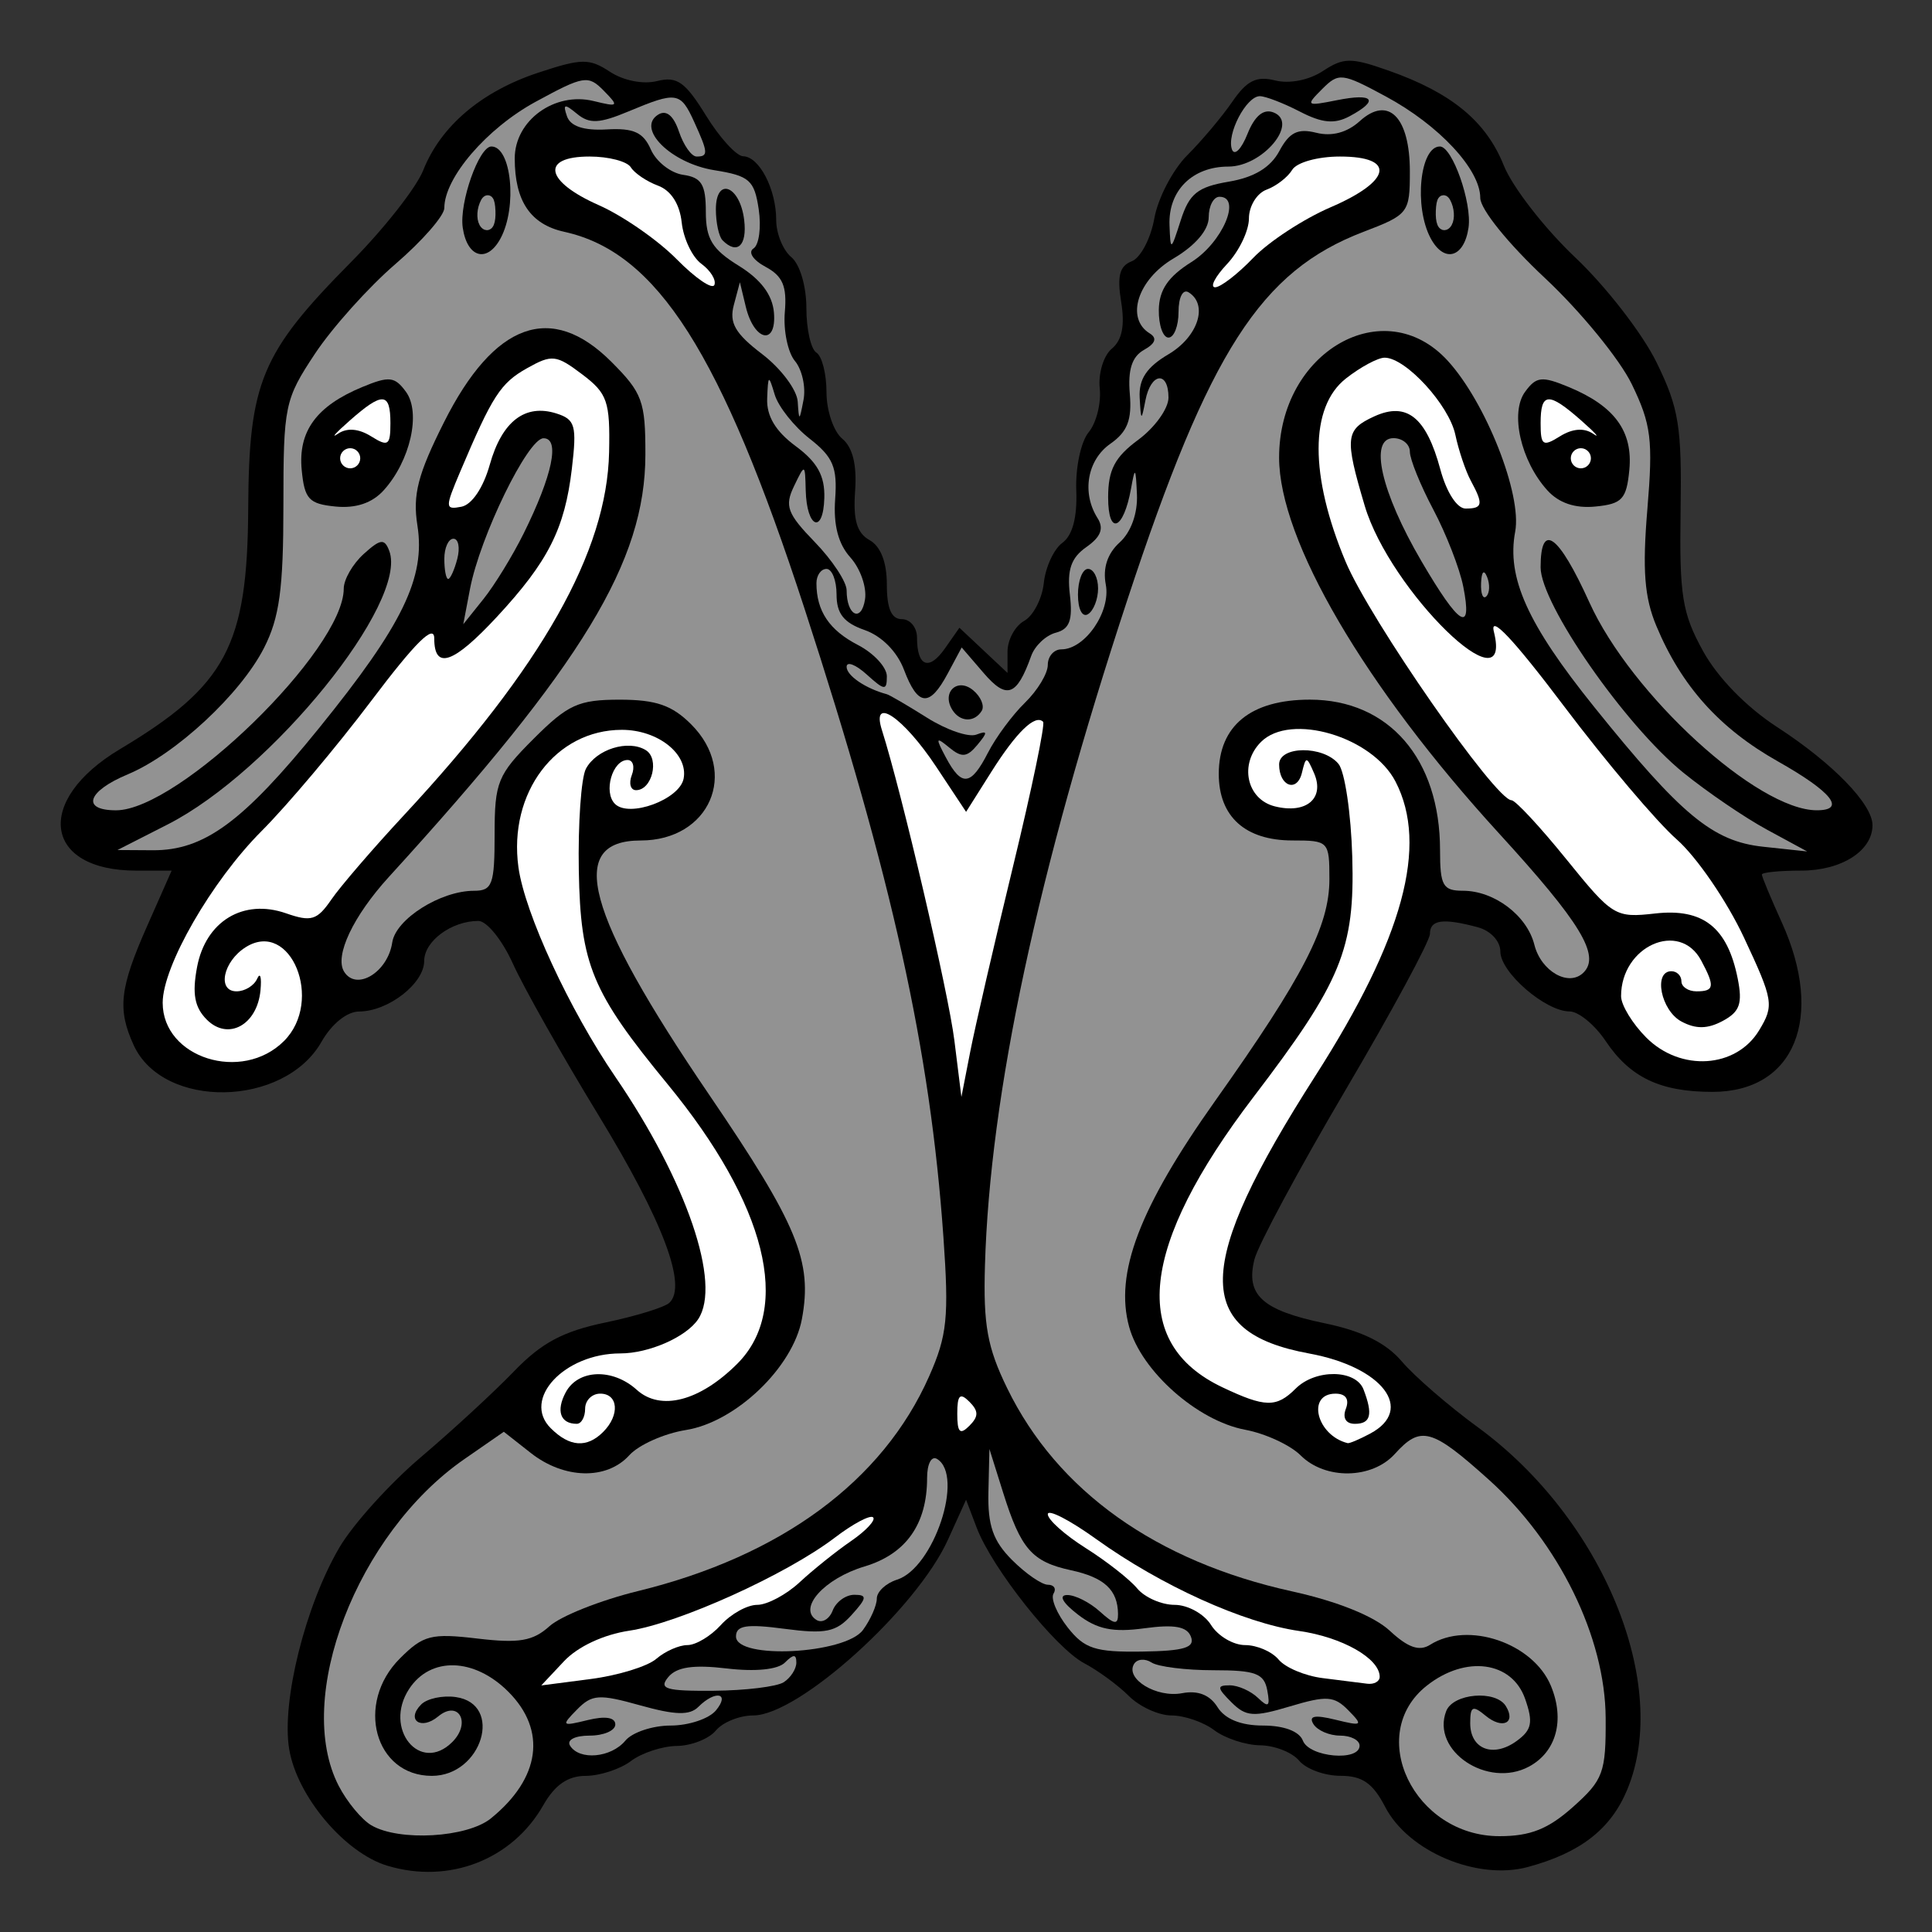 <?xml version="1.0" encoding="UTF-8" standalone="no"?>
<svg
   xmlns:dc="http://purl.org/dc/elements/1.1/"
   xmlns:cc="http://creativecommons.org/ns#"
   xmlns:rdf="http://www.w3.org/1999/02/22-rdf-syntax-ns#"
   xmlns:svg="http://www.w3.org/2000/svg"
   xmlns="http://www.w3.org/2000/svg"
   xmlns:sodipodi="http://sodipodi.sourceforge.net/DTD/sodipodi-0.dtd"
   xmlns:inkscape="http://www.inkscape.org/namespaces/inkscape"
   viewBox="0 0 967.559 967.559"
   version="1.1"
   id="svg8"
   sodipodi:docname="Northpoint.svg"
   inkscape:version="0.92.5 (2060ec1f9f, 2020-04-08)"
   width="256mm"
   height="256mm">
  <rect x="0" y="0" width="967.559" height="967.559" fill="#333333" stroke="none"/>
  <defs
     id="defs12" />
  <sodipodi:namedview
     pagecolor="#ffffff"
     bordercolor="#666666"
     borderopacity="1"
     objecttolerance="10"
     gridtolerance="10"
     guidetolerance="10"
     inkscape:pageopacity="0"
     inkscape:pageshadow="2"
     inkscape:window-width="3840"
     inkscape:window-height="2056"
     id="namedview10"
     showgrid="false"
     inkscape:zoom="1.3037281"
     inkscape:cx="453.84928"
     inkscape:cy="599.89303"
     inkscape:window-x="0"
     inkscape:window-y="50"
     inkscape:window-maximized="1"
     inkscape:current-layer="g5289"
     units="mm"
     showguides="false" />
  <g
     id="g5289"
     transform="translate(0,455.559)">
    <g
       id="g3264"
       transform="matrix(5.037,0,0,5.037,6204.764,3135.967)">
      <path
         id="path2700"
         d="m -1193.309,-527.521 c -4.258,-1.282 -9.007,-6.922 -9.778,-11.613 -0.774,-4.71 1.601,-14.244 4.99,-20.028 1.353,-2.309 5.007,-6.359 8.12,-9 3.114,-2.641 7.271,-6.473 9.239,-8.516 2.735,-2.839 4.873,-3.982 9.078,-4.857 3.025,-0.629 5.894,-1.512 6.375,-1.962 1.802,-1.685 -0.636,-8.14 -7.04,-18.64 -3.632,-5.955 -7.464,-12.74 -8.516,-15.078 -1.052,-2.337 -2.596,-4.25 -3.432,-4.25 -2.667,0 -5.388,2.009 -5.388,3.978 0,2.24 -3.577,5.019 -6.473,5.028 -1.203,0.004 -2.722,1.227 -3.736,3.009 -3.719,6.535 -15.756,6.746 -18.681,0.327 -1.625,-3.566 -1.389,-5.656 1.335,-11.814 l 2.445,-5.529 h -3.511 c -9.227,0 -10.175,-6.97 -1.642,-12.07 10.578,-6.321 12.692,-10.285 12.766,-23.93 0.068,-12.574 1.275,-15.467 10.223,-24.505 3.265,-3.297 6.495,-7.405 7.177,-9.127 1.745,-4.403 5.787,-7.835 11.43,-9.703 4.33,-1.433 5.075,-1.443 7.144,-0.087 1.344,0.88 3.303,1.264 4.683,0.918 1.976,-0.496 2.789,0.078 4.856,3.427 1.365,2.213 3.029,4.035 3.697,4.05 1.603,0.035 3.285,3.282 3.285,6.339 0,1.344 0.675,3.003 1.5,3.688 0.854,0.709 1.5,2.889 1.5,5.063 0,2.1 0.45,4.097 1,4.437 0.55,0.34 1,2.111 1,3.937 0,1.825 0.704,3.903 1.564,4.616 1.042,0.864 1.47,2.605 1.281,5.21 -0.207,2.864 0.178,4.17 1.436,4.874 1.107,0.62 1.719,2.19 1.719,4.412 0,2.4 0.457,3.45 1.5,3.45 0.825,0 1.5,0.825 1.5,1.833 0,2.878 1.187,3.344 2.768,1.087 l 1.448,-2.067 2.392,2.247 2.392,2.247 v -2.125 c 0,-1.169 0.743,-2.541 1.652,-3.049 0.908,-0.508 1.789,-2.21 1.956,-3.781 0.168,-1.571 0.998,-3.364 1.846,-3.984 1.01,-0.739 1.487,-2.538 1.381,-5.221 -0.088,-2.251 0.464,-4.846 1.228,-5.766 0.764,-0.92 1.261,-2.89 1.105,-4.378 -0.156,-1.488 0.384,-3.259 1.201,-3.937 1.021,-0.847 1.311,-2.301 0.929,-4.652 -0.417,-2.569 -0.157,-3.573 1.046,-4.035 0.88,-0.338 1.894,-2.258 2.252,-4.268 0.358,-2.009 1.833,-4.835 3.277,-6.28 1.444,-1.444 3.462,-3.843 4.484,-5.331 1.441,-2.098 2.396,-2.57 4.254,-2.104 1.413,0.355 3.356,-0.027 4.734,-0.93 2.083,-1.365 2.798,-1.369 6.562,-0.041 6.242,2.202 9.674,5.03 11.429,9.416 0.86,2.15 4.059,6.269 7.109,9.153 3.05,2.884 6.686,7.577 8.082,10.43 2.226,4.549 2.519,6.365 2.393,14.793 -0.126,8.403 0.155,10.148 2.236,13.922 1.458,2.643 4.309,5.566 7.362,7.548 5.526,3.587 9.482,7.657 9.482,9.755 0,2.548 -3.081,4.516 -7.071,4.516 -2.161,0 -3.929,0.176 -3.929,0.391 0,0.215 0.89,2.352 1.978,4.75 4.3,9.477 1.285,16.859 -6.886,16.859 -5.19,0 -8.195,-1.431 -10.626,-5.059 -1.082,-1.614 -2.693,-2.937 -3.582,-2.938 -2.403,-0.004 -6.885,-3.883 -6.885,-5.959 0,-1.033 -0.967,-2.07 -2.25,-2.414 -3.461,-0.927 -4.75,-0.749 -4.75,0.656 0,0.707 -3.782,7.706 -8.405,15.552 -4.623,7.847 -8.692,15.411 -9.043,16.81 -0.893,3.56 0.764,5.068 6.989,6.361 3.724,0.773 6.093,1.948 7.673,3.805 1.257,1.478 4.654,4.417 7.548,6.531 12.429,9.079 19.221,25.579 14.843,36.057 -1.635,3.913 -4.649,6.254 -9.867,7.665 -5.029,1.359 -11.894,-1.532 -14.193,-5.979 -1.218,-2.355 -2.273,-3.088 -4.449,-3.088 -1.569,0 -3.412,-0.675 -4.097,-1.5 -0.685,-0.825 -2.427,-1.514 -3.872,-1.532 -1.445,-0.018 -3.501,-0.693 -4.569,-1.5 -1.068,-0.808 -2.98,-1.468 -4.25,-1.468 -1.27,0 -3.179,-0.87 -4.242,-1.933 -1.063,-1.063 -3.055,-2.526 -4.426,-3.25 -2.888,-1.525 -9.164,-9.432 -10.705,-13.486 l -1.056,-2.778 -1.801,3.973 c -3.126,6.896 -14.848,17.473 -19.364,17.473 -1.358,0 -3.03,0.675 -3.714,1.5 -0.685,0.825 -2.427,1.514 -3.872,1.532 -1.445,0.018 -3.501,0.693 -4.569,1.5 -1.068,0.808 -3.093,1.471 -4.5,1.475 -1.776,0.004 -3.065,0.897 -4.213,2.914 -3.087,5.426 -9.368,7.868 -15.494,6.023 z"
         style="fill:#000000;stroke:none;stroke-opacity:1"
         inkscape:connector-curvature="0" />
      <g
         id="g3198">
        <g
           id="g3169">
          <path
             id="path2668"
             d="m -1166.582,-548.1 c 0.868,-0.751 2.261,-1.365 3.095,-1.365 0.834,0 2.331,-0.9 3.326,-2 0.996,-1.1 2.62,-2 3.61,-2 0.99,0 2.89,-1.012 4.223,-2.25 1.333,-1.238 3.634,-3.082 5.114,-4.098 1.48,-1.017 2.464,-2.075 2.187,-2.351 -0.277,-0.276 -1.995,0.634 -3.818,2.024 -4.805,3.662 -15.507,8.506 -20.419,9.243 -2.574,0.386 -5.127,1.58 -6.498,3.039 l -2.258,2.404 4.929,-0.64 c 2.711,-0.352 5.64,-1.255 6.508,-2.005 z"
             style="fill:#ffffff;stroke:none;stroke-opacity:1"
             inkscape:connector-curvature="0" />
          <path
             id="path2666"
             d="m -1094.66,-546.31 c 0,-1.826 -3.717,-3.942 -8.007,-4.557 -5.52,-0.793 -13.758,-4.522 -20.18,-9.137 -2.647,-1.902 -4.813,-3.014 -4.813,-2.472 0,0.542 1.694,2.055 3.765,3.362 2.071,1.307 4.376,3.113 5.122,4.013 0.747,0.9 2.424,1.636 3.727,1.636 1.303,0 2.931,0.9 3.618,2 0.687,1.1 2.211,2 3.386,2 1.175,0 2.676,0.649 3.334,1.442 0.658,0.793 2.626,1.621 4.372,1.84 1.746,0.219 3.738,0.47 4.426,0.558 0.688,0.088 1.25,-0.22 1.25,-0.685 z"
             style="fill:#ffffff;stroke:none;stroke-opacity:1"
             inkscape:connector-curvature="0" />
        </g>
        <g
           id="g3145">
          <path
             inkscape:connector-curvature="0"
             id="path2656"
             d="m -1135.46,-573.665 c -0.933,-0.933 -1.2,-0.667 -1.2,1.2 0,1.867 0.267,2.133 1.2,1.2 0.933,-0.933 0.933,-1.467 0,-2.4 z"
             style="fill:#ffffff;stroke:none;stroke-opacity:1" />
          <path
             inkscape:connector-curvature="0"
             id="path2654"
             d="m -1131.109,-626.914 c 1.861,-7.672 3.203,-14.129 2.983,-14.35 -0.783,-0.783 -2.648,1.019 -5.137,4.961 l -2.521,3.994 -2.97,-4.483 c -3.268,-4.933 -6.5,-7.117 -5.398,-3.647 1.983,6.248 6.606,26.051 7.204,30.858 l 0.699,5.615 0.878,-4.5 c 0.483,-2.475 2.401,-10.777 4.262,-18.449 z"
             style="fill:#ffffff;stroke:none;stroke-opacity:1" />
        </g>
        <g
           id="g2825">
          <path
             inkscape:connector-curvature="0"
             id="path2660"
             d="m -1171.86,-570.665 c 1.669,-1.669 1.5,-3.8 -0.3,-3.8 -0.825,0 -1.5,0.675 -1.5,1.5 0,0.825 -0.375,1.5 -0.833,1.5 -1.63,0 -2.082,-1.29 -1.096,-3.131 1.23,-2.298 4.663,-2.42 7.061,-0.25 2.369,2.144 6.273,1.131 9.997,-2.593 5.48,-5.48 2.897,-15.839 -6.93,-27.795 -7.537,-9.17 -8.658,-11.864 -8.828,-21.231 -0.085,-4.675 0.233,-9.231 0.706,-10.125 1.03,-1.945 4.211,-2.934 5.959,-1.853 1.383,0.855 0.62,3.978 -0.972,3.978 -0.55,0 -0.741,-0.675 -0.424,-1.5 0.317,-0.825 0.126,-1.5 -0.424,-1.5 -1.508,0 -2.424,3.19 -1.252,4.362 1.412,1.412 6.428,-0.433 6.828,-2.511 0.472,-2.453 -2.562,-4.851 -6.139,-4.851 -6.585,0 -11.299,6.258 -10.285,13.656 0.625,4.559 5.057,14.148 9.634,20.844 7.094,10.378 10.582,20.586 8.235,24.1 -1.181,1.769 -4.892,3.4 -7.735,3.4 -5.57,0 -9.809,4.548 -6.927,7.431 1.877,1.877 3.597,1.999 5.227,0.369 z"
             style="fill:#ffffff;stroke:none;stroke-opacity:1" />
          <path
             inkscape:connector-curvature="0"
             id="path2658"
             d="m -1095.595,-570.5 c 4.45,-2.382 1.222,-6.614 -6.066,-7.954 -11.622,-2.138 -11.477,-8.72 0.609,-27.614 8.738,-13.659 11.253,-22.895 7.966,-29.251 -2.316,-4.478 -10.444,-6.876 -13.375,-3.945 -2.189,2.189 -1.437,5.703 1.373,6.408 3.12,0.783 4.988,-0.791 3.905,-3.291 -0.742,-1.712 -0.812,-1.715 -1.208,-0.055 -0.48,2.009 -2.27,1.361 -2.27,-0.821 0,-1.858 4.373,-1.901 5.902,-0.059 0.631,0.76 1.248,4.923 1.372,9.25 0.262,9.161 -1.07,12.401 -9.817,23.868 -11.313,14.831 -12.349,24.476 -3.1,28.865 4.254,2.019 5.381,2.04 7.286,0.135 1.97,-1.97 5.981,-1.921 6.75,0.082 0.956,2.492 0.723,3.418 -0.862,3.418 -0.895,0 -1.244,-0.586 -0.893,-1.5 0.364,-0.95 -0.014,-1.5 -1.031,-1.5 -2.907,0 -1.889,4.147 1.209,4.921 0.174,0.043 1.186,-0.387 2.25,-0.956 z"
             style="fill:#ffffff;stroke:none;stroke-opacity:1" />
        </g>
        <g
           id="g2821">
          <path
             inkscape:connector-curvature="0"
             id="path2652"
             d="m -1203.601,-609.524 c 3.992,-3.992 0.663,-12.145 -3.809,-9.329 -2.25,1.417 -2.864,4.388 -0.907,4.388 0.82,0 1.741,-0.562 2.047,-1.25 0.306,-0.688 0.456,-0.171 0.333,1.148 -0.322,3.446 -3.22,5.034 -5.333,2.922 -1.222,-1.222 -1.474,-2.568 -0.975,-5.224 0.858,-4.571 4.599,-6.835 8.849,-5.354 2.502,0.872 3.087,0.694 4.504,-1.37 0.896,-1.305 4.138,-5.072 7.206,-8.372 13.747,-14.79 20.204,-26.214 20.409,-36.11 0.105,-5.052 -0.168,-5.838 -2.679,-7.736 -2.579,-1.949 -3.004,-1.996 -5.476,-0.609 -2.641,1.482 -3.441,2.721 -6.647,10.282 -1.525,3.598 -1.518,3.807 0.118,3.492 1.038,-0.2 2.176,-1.886 2.818,-4.174 1.212,-4.32 3.511,-6.088 6.629,-5.099 1.874,0.595 2.043,1.203 1.533,5.507 -0.706,5.959 -2.352,9.214 -7.434,14.696 -4.343,4.685 -6.247,5.342 -6.247,2.157 0,-1.464 -1.88,0.399 -6.25,6.195 -3.438,4.558 -8.35,10.392 -10.917,12.963 -4.964,4.973 -9.833,13.427 -9.833,17.074 0,5.489 7.886,7.976 12.059,3.803 z"
             style="fill:#ffffff;stroke:none;stroke-opacity:1" />
          <path
             inkscape:connector-curvature="0"
             id="path2650"
             d="m -1056.935,-610.587 c 1.5,-2.485 1.422,-2.967 -1.506,-9.224 -1.7,-3.633 -4.709,-8.024 -6.692,-9.765 -1.982,-1.74 -7.035,-7.714 -11.23,-13.276 -4.994,-6.622 -7.391,-9.164 -6.943,-7.363 1.976,7.945 -10.329,-4.058 -12.844,-12.529 -2.014,-6.782 -1.929,-7.573 0.961,-8.89 3.227,-1.47 5.161,0.087 6.561,5.285 0.609,2.263 1.656,3.884 2.507,3.884 1.712,0 1.791,-0.418 0.522,-2.764 -0.517,-0.955 -1.21,-3.012 -1.54,-4.572 -0.629,-2.968 -4.938,-7.665 -7.031,-7.665 -0.67,0 -2.405,0.933 -3.854,2.073 -3.604,2.835 -3.614,9.654 -0.026,18.208 2.419,5.766 14.904,23.72 16.495,23.72 0.387,0 2.838,2.637 5.447,5.861 4.609,5.694 4.861,5.847 8.849,5.398 4.75,-0.535 7.177,1.38 8.194,6.465 0.498,2.491 0.209,3.311 -1.488,4.22 -1.512,0.809 -2.671,0.825 -4.107,0.057 -2.037,-1.09 -2.819,-5 -1,-5 0.55,0 1,0.45 1,1 0,0.55 0.675,1 1.5,1 1.774,0 1.847,-0.482 0.465,-3.066 -2.154,-4.025 -7.965,-1.438 -7.965,3.545 0,0.886 1.131,2.743 2.514,4.125 3.409,3.409 8.93,3.051 11.211,-0.727 z"
             style="fill:#ffffff;stroke:none;stroke-opacity:1" />
        </g>
        <g
           id="g3141">
          <path
             inkscape:connector-curvature="0"
             id="path2626"
             d="m -1162.1,-686.797 c -0.906,-0.663 -1.787,-2.512 -1.958,-4.11 -0.195,-1.831 -1.065,-3.185 -2.354,-3.662 -1.124,-0.416 -2.342,-1.238 -2.706,-1.826 -0.364,-0.589 -2.21,-1.07 -4.102,-1.07 -4.901,0 -4.437,2.466 0.908,4.83 2.392,1.058 5.88,3.477 7.75,5.375 1.87,1.898 3.56,3.05 3.755,2.559 0.195,-0.49 -0.387,-1.433 -1.294,-2.096 z"
             style="fill:#ffffff;stroke:none;stroke-opacity:1" />
          <path
             inkscape:connector-curvature="0"
             id="path2607-8"
             d="m -1107.23,-687.392 c 1.542,-1.61 5.002,-3.873 7.687,-5.028 6.077,-2.614 6.526,-5.045 0.932,-5.045 -2.211,0 -4.302,0.584 -4.75,1.325 -0.44,0.729 -1.587,1.615 -2.55,1.969 -0.963,0.354 -1.75,1.641 -1.75,2.86 0,1.219 -0.978,3.258 -2.174,4.531 -1.196,1.273 -1.73,2.314 -1.187,2.314 0.543,0 2.249,-1.317 3.792,-2.927 z"
             style="fill:#ffffff;stroke:none;stroke-opacity:1" />
        </g>
      </g>
      <g
         id="g3080">
        <g
           id="g2853">
          <g
             id="g2909">
            <path
               style="fill:#929292;fill-opacity:1;stroke:none;stroke-opacity:1"
               d="m -1183.027,-532.237 c 4.918,-3.984 5.573,-8.749 1.731,-12.591 -3.394,-3.394 -7.741,-3.516 -9.863,-0.277 -2.593,3.957 1.091,8.479 4.295,5.274 1.906,-1.906 0.62,-4.223 -1.409,-2.539 -1.709,1.419 -3.225,0.344 -1.685,-1.195 0.587,-0.587 2.132,-0.917 3.433,-0.733 4.788,0.678 2.617,7.835 -2.377,7.835 -5.684,0 -7.643,-7.205 -3.173,-11.675 2.319,-2.319 3.11,-2.522 7.709,-1.977 4.142,0.491 5.517,0.254 7.166,-1.231 1.122,-1.011 5.075,-2.58 8.783,-3.487 14.246,-3.484 24.352,-10.937 28.962,-21.36 1.795,-4.059 1.979,-5.858 1.416,-13.864 -1.305,-18.562 -5.088,-35.678 -13.791,-62.406 -8.298,-25.482 -14.672,-35.489 -23.895,-37.515 -3.371,-0.74 -4.934,-3.054 -4.934,-7.305 0,-3.769 3.964,-6.65 7.844,-5.7 2.479,0.607 2.546,0.538 1.004,-1.031 -1.546,-1.574 -1.98,-1.503 -6.775,1.107 -4.862,2.646 -9.073,7.547 -9.074,10.561 -3e-4,0.76 -2.19,3.268 -4.866,5.572 -2.676,2.305 -6.276,6.319 -8,8.921 -3.006,4.538 -3.134,5.154 -3.134,15.1 0,8.265 -0.391,11.135 -1.928,14.147 -2.351,4.608 -8.788,10.578 -13.55,12.568 -4.03,1.684 -4.645,3.574 -1.162,3.574 6.248,0 22.64,-15.958 22.64,-22.041 0,-0.907 0.891,-2.455 1.979,-3.44 1.669,-1.511 2.067,-1.562 2.541,-0.327 1.953,5.089 -11.691,21.949 -22.02,27.21 l -5,2.547 3.5,0.022 c 5.114,0.032 8.973,-2.8 16.543,-12.144 8.312,-10.26 10.597,-14.965 9.782,-20.141 -0.483,-3.067 0.037,-5.083 2.649,-10.282 4.982,-9.914 10.664,-11.966 16.627,-6.003 3.095,3.095 3.399,3.924 3.39,9.25 -0.018,10.627 -6.217,20.831 -25.49,41.957 -3.565,3.908 -5.44,7.872 -4.464,9.438 1.221,1.958 4.344,0.059 4.785,-2.908 0.346,-2.324 4.797,-5.137 8.129,-5.137 1.823,0 2.05,-0.621 2.05,-5.618 0,-5.192 0.294,-5.912 3.882,-9.5 3.4,-3.4 4.462,-3.882 8.545,-3.882 3.618,0 5.213,0.55 7.118,2.455 4.779,4.779 1.833,11.545 -5.026,11.545 -7.43,0 -5.494,7.198 6.789,25.246 8.813,12.949 10.32,16.594 9.241,22.347 -0.902,4.808 -6.571,10.227 -11.528,11.02 -2.161,0.345 -4.694,1.474 -5.629,2.508 -2.246,2.482 -6.48,2.384 -9.799,-0.227 l -2.678,-2.106 -3.925,2.72 c -10.687,7.406 -16.986,23.795 -12.489,32.492 0.825,1.595 2.288,3.359 3.25,3.92 2.775,1.616 9.518,1.224 11.883,-0.692 z"
               id="path2698"
               inkscape:connector-curvature="0" />
            <path
               style="fill:#929292;fill-opacity:1;stroke:none;stroke-opacity:1"
               d="m -1075.426,-533.385 c 3.001,-2.683 3.263,-3.4 3.233,-8.837 -0.044,-8.028 -4.649,-17.423 -11.606,-23.678 -5.698,-5.123 -6.779,-5.419 -9.361,-2.565 -2.276,2.514 -6.918,2.582 -9.363,0.137 -1.025,-1.025 -3.509,-2.172 -5.521,-2.549 -4.745,-0.89 -10.311,-5.825 -11.524,-10.217 -1.471,-5.328 1.008,-11.843 8.559,-22.492 8.774,-12.374 11.349,-17.371 11.349,-22.028 0,-3.769 -0.079,-3.851 -3.671,-3.851 -4.701,0 -7.329,-2.372 -7.329,-6.616 0,-4.788 3.183,-7.384 9.054,-7.384 7.852,0 12.946,5.89 12.946,14.968 0,3.529 0.284,4.032 2.277,4.032 3.117,0 6.37,2.459 7.1,5.366 0.668,2.661 3.431,4.225 4.889,2.767 1.696,-1.696 -0.287,-4.96 -8.412,-13.846 -13.345,-14.596 -21.855,-29.143 -21.855,-37.357 0,-10.528 10.445,-16.528 16.761,-9.629 3.787,4.137 7.405,13.298 6.711,16.995 -0.858,4.573 1.219,9.181 7.856,17.431 8.666,10.772 11.798,13.362 16.802,13.898 l 4.371,0.468 -4,-2.17 c -2.2,-1.193 -5.935,-3.738 -8.3,-5.654 -5.804,-4.704 -14.201,-16.782 -14.201,-20.426 0,-4.577 1.771,-3.304 4.849,3.485 4.171,9.2 16.719,20.672 22.611,20.672 2.959,0 1.498,-1.833 -3.882,-4.869 -5.801,-3.274 -9.571,-7.477 -12.069,-13.455 -1.189,-2.847 -1.399,-5.56 -0.895,-11.6 0.575,-6.898 0.383,-8.451 -1.54,-12.423 -1.209,-2.497 -5.095,-7.249 -8.636,-10.562 -3.674,-3.437 -6.438,-6.863 -6.438,-7.98 0,-2.828 -4.101,-7.232 -9.392,-10.085 -4.366,-2.354 -4.673,-2.389 -6.335,-0.728 -1.662,1.662 -1.589,1.715 1.49,1.099 3.651,-0.73 4.223,0.004 1.246,1.598 -1.495,0.8 -2.728,0.685 -4.95,-0.465 -1.628,-0.842 -3.416,-1.53 -3.974,-1.53 -1.35,0 -3.332,3.797 -2.769,5.305 0.245,0.657 0.935,-0.034 1.533,-1.536 0.72,-1.807 1.593,-2.537 2.582,-2.157 2.594,0.996 -1.053,5.388 -4.474,5.388 -3.581,0 -5.985,2.39 -5.854,5.821 0.1,2.622 0.124,2.611 1.125,-0.505 0.845,-2.627 1.677,-3.294 4.764,-3.815 2.534,-0.428 4.157,-1.41 5.032,-3.046 0.998,-1.864 1.835,-2.278 3.674,-1.816 1.548,0.388 3.062,-0.018 4.323,-1.159 2.836,-2.567 4.979,-0.412 4.979,5.006 0,4.12 -0.132,4.292 -4.605,6 -10.22,3.903 -15.325,11.849 -23.457,36.513 -8.966,27.19 -13.688,49.248 -14.184,66.245 -0.173,5.929 0.232,8.165 2.215,12.229 4.979,10.207 14.803,17.21 28.32,20.188 4.503,0.992 8.154,2.464 9.722,3.921 1.802,1.674 2.93,2.066 4,1.39 3.768,-2.382 10.247,-0.179 12.013,4.083 1.406,3.395 0.542,6.571 -2.184,8.03 -4.112,2.201 -9.741,-1.571 -8.229,-5.514 0.681,-1.774 4.923,-2.136 5.931,-0.506 1.045,1.69 -0.34,2.345 -2.017,0.954 -1.28,-1.062 -1.524,-0.942 -1.524,0.751 0,2.593 2.296,3.465 4.63,1.758 1.498,-1.096 1.647,-1.843 0.829,-4.181 -1.307,-3.739 -5.9,-4.362 -9.762,-1.323 -6.165,4.85 -1.29,14.976 7.21,14.976 3.075,0 4.854,-0.709 7.327,-2.92 z"
               id="path2686"
               inkscape:connector-curvature="0" />
            <g
               id="g2864">
              <g
                 id="g2833">
                <path
                   id="path2636"
                   d="m -1086.354,-654.715 c -0.354,-1.788 -1.693,-5.23 -2.975,-7.649 -1.282,-2.419 -2.331,-5.007 -2.331,-5.75 0,-0.743 -0.734,-1.351 -1.631,-1.351 -2.458,0 -1.24,5.362 2.779,12.23 3.791,6.48 5.1,7.273 4.159,2.52 z"
                   style="fill:#929292;fill-opacity:1;stroke:none;stroke-opacity:1"
                   inkscape:connector-curvature="0" />
                <path
                   id="path2634"
                   d="m -1083.977,-655.652 c -0.319,-0.798 -0.556,-0.561 -0.604,0.604 -0.043,1.054 0.193,1.645 0.525,1.312 0.332,-0.332 0.368,-1.195 0.079,-1.917 z"
                   style="fill:#929292;fill-opacity:1;stroke:none;stroke-opacity:1"
                   inkscape:connector-curvature="0" />
              </g>
              <g
                 id="g2829">
                <path
                   style="fill:#929292;fill-opacity:1;stroke:none;stroke-opacity:1"
                   d="m -1179.784,-659.965 c 2.881,-5.806 3.653,-9.502 1.982,-9.49 -1.555,0.012 -6.312,9.771 -7.307,14.99 l -0.667,3.5 2.003,-2.5 c 1.102,-1.375 2.897,-4.3 3.988,-6.5 z"
                   id="path2640"
                   inkscape:connector-curvature="0" />
                <path
                   style="fill:#929292;fill-opacity:1;stroke:none;stroke-opacity:1"
                   d="m -1186.371,-657.465 c 0.288,-1.1 0.115,-2 -0.383,-2 -0.498,0 -0.906,0.9 -0.906,2 0,1.1 0.172,2 0.383,2 0.211,0 0.619,-0.9 0.906,-2 z"
                   id="path2632"
                   inkscape:connector-curvature="0" />
              </g>
            </g>
          </g>
        </g>
        <g
           id="g3032">
          <g
             id="g2767">
            <path
               style="fill:#929292;fill-opacity:1;stroke:none;stroke-opacity:1"
               d="m -1169.66,-539.965 c 0.685,-0.825 2.71,-1.5 4.5,-1.5 1.79,0 3.815,-0.675 4.5,-1.5 1.449,-1.746 -0.05,-2.05 -1.745,-0.355 -0.86,0.86 -2.295,0.823 -5.766,-0.148 -4.109,-1.151 -4.807,-1.104 -6.305,0.421 -1.585,1.613 -1.522,1.674 1.066,1.04 1.752,-0.429 2.75,-0.272 2.75,0.434 0,0.61 -1.152,1.108 -2.559,1.108 -1.451,0 -2.292,0.433 -1.941,1 0.923,1.494 4.084,1.207 5.5,-0.5 z"
               id="path2674"
               inkscape:connector-curvature="0" />
            <path
               style="fill:#929292;fill-opacity:1;stroke:none;stroke-opacity:1"
               d="m -1153.91,-545.776 c 0.688,-0.444 1.25,-1.32 1.25,-1.947 0,-0.852 -0.288,-0.853 -1.137,-0.004 -0.699,0.698 -2.928,0.925 -5.783,0.586 -3.316,-0.393 -4.981,-0.148 -5.813,0.856 -0.98,1.181 -0.254,1.399 4.533,1.361 3.135,-0.025 6.263,-0.408 6.95,-0.851 z"
               id="path2670"
               inkscape:connector-curvature="0" />
            <path
               style="fill:#929292;fill-opacity:1;stroke:none;stroke-opacity:1"
               d="m -1146.036,-550.966 c 0.757,-1.035 1.376,-2.44 1.376,-3.123 0,-0.683 0.905,-1.529 2.011,-1.88 3.651,-1.159 6.698,-10.322 3.989,-11.997 -0.565,-0.349 -1,0.474 -1,1.894 0,4.59 -2.1,7.556 -6.224,8.791 -3.992,1.196 -6.649,4.157 -4.772,5.318 0.555,0.343 1.28,-0.08 1.61,-0.939 0.33,-0.86 1.296,-1.563 2.148,-1.563 1.307,0 1.264,0.314 -0.273,2.012 -1.534,1.695 -2.584,1.911 -6.655,1.371 -3.79,-0.503 -4.834,-0.338 -4.834,0.764 0,2.313 10.867,1.754 12.624,-0.649 z"
               id="path2664"
               inkscape:connector-curvature="0" />
          </g>
          <g
             id="g2775">
            <path
               style="fill:#929292;fill-opacity:1;stroke:none;stroke-opacity:1"
               d="m -1096.66,-539.465 c 0,-0.55 -0.873,-1 -1.941,-1 -1.067,0 -2.26,-0.516 -2.649,-1.146 -0.504,-0.816 0.126,-0.941 2.191,-0.434 2.682,0.658 2.778,0.589 1.283,-0.934 -1.405,-1.432 -2.16,-1.483 -5.793,-0.395 -3.646,1.092 -4.39,1.039 -5.848,-0.42 -1.423,-1.423 -1.447,-1.671 -0.157,-1.671 0.833,0 2.098,0.562 2.811,1.25 1.049,1.011 1.226,0.868 0.925,-0.75 -0.313,-1.682 -1.163,-2 -5.347,-2 -2.736,0 -5.506,-0.345 -6.156,-0.766 -0.649,-0.421 -1.432,-0.36 -1.739,0.137 -0.916,1.482 2.229,3.399 4.777,2.912 1.569,-0.3 2.755,0.167 3.514,1.382 0.745,1.193 2.33,1.835 4.531,1.835 2.086,0 3.605,0.576 3.96,1.5 0.635,1.654 5.638,2.098 5.638,0.5 z"
               id="path2672"
               inkscape:connector-curvature="0" />
            <path
               style="fill:#929292;fill-opacity:1;stroke:none;stroke-opacity:1"
               d="m -1113.426,-550.296 c -0.391,-1.019 -1.649,-1.247 -4.636,-0.839 -3.121,0.427 -4.695,0.102 -6.599,-1.363 -1.526,-1.174 -1.946,-1.932 -1.079,-1.945 0.782,-0.012 2.244,0.723 3.25,1.633 1.449,1.312 1.825,1.364 1.813,0.25 -0.026,-2.388 -1.355,-3.626 -4.666,-4.344 -3.891,-0.844 -4.992,-2.1 -6.752,-7.702 l -1.369,-4.359 -0.099,4.295 c -0.076,3.31 0.464,4.859 2.356,6.75 1.35,1.35 2.952,2.455 3.559,2.455 0.607,0 0.859,0.397 0.559,0.882 -0.3,0.485 0.332,1.998 1.405,3.362 1.666,2.118 2.741,2.468 7.372,2.401 4.214,-0.061 5.302,-0.39 4.885,-1.477 z"
               id="path2662"
               inkscape:connector-curvature="0" />
          </g>
          <g
             id="g3015">
            <path
               style="fill:#000000;fill-opacity:1;stroke:none;stroke-opacity:1"
               d="m -1125.119,-645.531 c 1.076,-1.741 -0.149,-2.11 -1.521,-0.458 -0.789,0.95 -0.865,1.524 -0.202,1.524 0.585,0 1.36,-0.48 1.723,-1.067 z"
               id="path2642"
               inkscape:connector-curvature="0" />
            <path
               inkscape:connector-curvature="0"
               id="path2648"
               d="m -1133.593,-638.215 c 0.773,-1.512 2.424,-3.741 3.669,-4.952 1.245,-1.211 2.264,-2.899 2.264,-3.75 0,-0.851 0.605,-1.548 1.345,-1.548 2.36,0 4.936,-3.751 4.422,-6.44 -0.314,-1.642 0.162,-3.091 1.377,-4.19 1.13,-1.022 1.803,-2.892 1.72,-4.775 -0.12,-2.719 -0.191,-2.791 -0.585,-0.595 -0.746,4.158 -2.279,4.756 -2.279,0.888 0,-2.743 0.657,-3.998 3,-5.73 1.65,-1.22 3,-3.105 3,-4.188 0,-2.706 -1.761,-2.491 -2.294,0.28 -0.402,2.088 -0.443,2.068 -0.57,-0.284 -0.099,-1.835 0.692,-3.024 2.864,-4.307 2.941,-1.737 3.979,-4.936 2,-6.159 -0.567,-0.351 -1,0.49 -1,1.941 0,1.407 -0.45,2.559 -1,2.559 -0.55,0 -0.983,-1.238 -0.962,-2.75 0.028,-1.988 0.928,-3.309 3.25,-4.766 3.069,-1.926 5.024,-6.484 2.781,-6.484 -0.588,0 -1.069,0.915 -1.069,2.034 0,1.264 -1.324,2.815 -3.5,4.099 -3.563,2.102 -4.789,5.953 -2.372,7.447 0.765,0.473 0.582,1.003 -0.569,1.647 -1.188,0.665 -1.609,1.973 -1.404,4.36 0.224,2.597 -0.237,3.782 -1.931,4.968 -2.306,1.615 -2.869,4.878 -1.276,7.397 0.651,1.029 0.328,1.866 -1.11,2.873 -1.519,1.064 -1.932,2.253 -1.642,4.736 0.297,2.543 -0.029,3.423 -1.4,3.782 -0.983,0.257 -2.084,1.298 -2.447,2.312 -1.432,4.002 -2.43,4.363 -4.716,1.706 l -2.194,-2.551 -1.389,2.595 c -1.808,3.379 -2.967,3.278 -4.348,-0.38 -0.681,-1.804 -2.221,-3.358 -3.913,-3.948 -2.071,-0.722 -2.79,-1.631 -2.79,-3.525 0,-1.404 -0.45,-2.552 -1,-2.552 -0.55,0 -1,0.638 -1,1.418 0,2.768 1.279,4.675 4.121,6.144 1.583,0.819 2.879,2.222 2.879,3.118 0,1.446 -0.226,1.425 -2,-0.181 -1.1,-0.995 -2,-1.338 -2,-0.762 0,0.874 1.885,2.157 4,2.723 0.275,0.074 2.075,1.126 4,2.338 1.925,1.212 4.126,1.968 4.891,1.68 1.142,-0.431 1.163,-0.25 0.117,1.01 -1.038,1.251 -1.557,1.302 -2.805,0.273 -1.344,-1.108 -1.385,-0.987 -0.332,0.988 1.571,2.948 2.49,2.838 4.196,-0.5 z"
               style="fill:#929292;fill-opacity:1;stroke:none;stroke-opacity:1" />
            <path
               inkscape:connector-curvature="0"
               id="path2638"
               d="m -1147.288,-657.606 c -1.203,-1.329 -1.698,-3.226 -1.513,-5.792 0.229,-3.17 -0.201,-4.189 -2.542,-6.02 -1.55,-1.212 -3.11,-3.181 -3.468,-4.376 -0.604,-2.018 -0.657,-1.99 -0.75,0.391 -0.068,1.745 0.836,3.254 2.834,4.731 2.161,1.598 2.911,2.955 2.849,5.154 -0.104,3.662 -1.756,2.987 -1.85,-0.755 -0.067,-2.679 -0.073,-2.681 -1.167,-0.41 -0.949,1.97 -0.667,2.726 2.068,5.548 1.742,1.797 3.167,3.958 3.167,4.803 0,2.523 1.474,3.233 1.83,0.882 0.182,-1.198 -0.474,-3.067 -1.458,-4.154 z"
               style="fill:#929292;fill-opacity:1;stroke:none;stroke-opacity:1" />
            <path
               inkscape:connector-curvature="0"
               id="path2630"
               d="m -1152.799,-677.132 c -0.711,-0.856 -1.163,-3.049 -1.006,-4.872 0.221,-2.567 -0.212,-3.582 -1.92,-4.496 -1.236,-0.662 -1.763,-1.463 -1.198,-1.823 0.554,-0.353 0.788,-2.108 0.521,-3.899 -0.433,-2.898 -0.919,-3.326 -4.41,-3.884 -4.309,-0.689 -7.803,-4.149 -5.583,-5.528 0.805,-0.5 1.525,0.092 2.068,1.701 0.458,1.357 1.246,2.468 1.75,2.468 1.183,0 1.156,-0.38 -0.244,-3.453 -1.356,-2.976 -1.733,-3.036 -6.511,-1.04 -2.915,1.218 -3.899,1.266 -5.13,0.25 -1.256,-1.036 -1.432,-0.993 -1.002,0.243 0.347,0.998 1.669,1.435 3.949,1.305 2.677,-0.153 3.639,0.286 4.391,2 0.53,1.207 1.976,2.339 3.214,2.515 1.822,0.259 2.25,0.957 2.25,3.668 0,2.705 0.63,3.738 3.277,5.374 2.197,1.358 3.349,2.895 3.496,4.663 0.275,3.321 -1.974,2.839 -2.802,-0.6 l -0.584,-2.426 -0.604,2.267 c -0.473,1.776 0.134,2.83 2.806,4.869 1.876,1.431 3.472,3.561 3.547,4.733 0.127,1.991 0.165,1.979 0.577,-0.174 0.242,-1.268 -0.141,-3.006 -0.851,-3.862 z"
               style="fill:#929292;fill-opacity:1;stroke:none;stroke-opacity:1" />
            <path
               style="fill:#000000;fill-opacity:1;stroke:none;stroke-opacity:1"
               d="m -1159.994,-689.132 c -0.367,-0.367 -0.667,-1.754 -0.667,-3.083 0,-3.288 2.409,-2.367 2.816,1.077 0.3,2.535 -0.694,3.462 -2.15,2.006 z"
               id="path2628"
               inkscape:connector-curvature="0" />
            <path
               style="fill:#000000;fill-opacity:1;stroke:none;stroke-opacity:1"
               d="m -1124.66,-653.906 c 0,-1.407 0.45,-2.559 1,-2.559 0.55,0 1,0.873 1,1.941 0,1.068 -0.45,2.219 -1,2.559 -0.567,0.351 -1,-0.49 -1,-1.941 z"
               id="path2644"
               inkscape:connector-curvature="0" />
            <path
               style="fill:#000000;fill-opacity:1;stroke:none;stroke-opacity:1"
               d="m -1137.16,-642.465 c -1.077,-1.742 0.519,-3.229 2.078,-1.935 0.77,0.639 1.153,1.561 0.852,2.049 -0.73,1.18 -2.165,1.125 -2.93,-0.113 z"
               id="path2646"
               inkscape:connector-curvature="0" />
          </g>
        </g>
        <g
           id="g2929">
          <g
             id="g2809">
            <g
               id="g2710">
              <path
                 id="path2684"
                 d="m -1077.992,-664.279 c -2.647,-2.925 -3.73,-7.72 -2.213,-9.794 1.113,-1.523 1.667,-1.584 4.338,-0.477 4.565,1.891 6.395,4.394 6.027,8.242 -0.279,2.911 -0.715,3.382 -3.371,3.642 -2.019,0.198 -3.636,-0.348 -4.78,-1.612 z"
                 style="fill:#000000;fill-opacity:1;stroke:none;stroke-opacity:1"
                 inkscape:connector-curvature="0" />
              <g
                 id="g2704">
                <path
                   style="fill:#ffffff;stroke:none;stroke-opacity:1"
                   d="m -1073.66,-667.465 c 0,-0.55 -0.45,-1 -1,-1 -0.55,0 -1,0.45 -1,1 0,0.55 0.45,1 1,1 0.55,0 1,-0.45 1,-1 z"
                   id="path2682"
                   inkscape:connector-curvature="0" />
                <path
                   style="fill:#ffffff;stroke:none;stroke-opacity:1"
                   d="m -1073.444,-669.905 c 0.758,0.517 0.232,-0.07 -1.169,-1.305 -3.27,-2.882 -4.047,-2.834 -4.047,0.254 0,2.223 0.219,2.372 1.919,1.31 1.242,-0.776 2.405,-0.867 3.297,-0.258 z"
                   id="path2680"
                   inkscape:connector-curvature="0" />
              </g>
            </g>
            <g
               transform="matrix(-1,0,0,1,-2271.68,-1.9725822e-4)"
               id="g2710-8">
              <path
                 inkscape:connector-curvature="0"
                 id="path2684-5"
                 d="m -1077.992,-664.279 c -2.647,-2.925 -3.73,-7.72 -2.213,-9.794 1.113,-1.523 1.667,-1.584 4.338,-0.477 4.565,1.891 6.395,4.394 6.027,8.242 -0.279,2.911 -0.715,3.382 -3.371,3.642 -2.019,0.198 -3.636,-0.348 -4.78,-1.612 z"
                 style="fill:#000000;fill-opacity:1;stroke:none;stroke-opacity:1" />
              <g
                 id="g2704-0">
                <path
                   inkscape:connector-curvature="0"
                   style="fill:#ffffff;stroke:none;stroke-opacity:1"
                   d="m -1073.66,-667.465 c 0,-0.55 -0.45,-1 -1,-1 -0.55,0 -1,0.45 -1,1 0,0.55 0.45,1 1,1 0.55,0 1,-0.45 1,-1 z"
                   id="path2682-9" />
                <path
                   inkscape:connector-curvature="0"
                   style="fill:#ffffff;stroke:none;stroke-opacity:1"
                   d="m -1073.444,-669.905 c 0.758,0.517 0.232,-0.07 -1.169,-1.305 -3.27,-2.882 -4.047,-2.834 -4.047,0.254 0,2.223 0.219,2.372 1.919,1.31 1.242,-0.776 2.405,-0.867 3.297,-0.258 z"
                   id="path2680-6" />
              </g>
            </g>
          </g>
          <g
             id="g2817">
            <g
               id="g2741">
              <path
                 id="path2678"
                 d="m -1089.593,-689.338 c -1.676,-3.132 -1.073,-9.127 0.918,-9.127 1.236,0 3.209,5.599 2.846,8.077 -0.438,2.993 -2.428,3.548 -3.764,1.05 z"
                 style="fill:#000000;stroke:none;stroke-opacity:1"
                 inkscape:connector-curvature="0" />
              <path
                 id="path2676"
                 d="m -1087.977,-692.652 c -0.319,-0.798 -0.556,-0.561 -0.604,0.604 -0.043,1.054 0.193,1.645 0.525,1.312 0.332,-0.332 0.368,-1.195 0.079,-1.917 z"
                 style="fill:#ffffff;stroke:#929292;stroke-opacity:1"
                 inkscape:connector-curvature="0" />
            </g>
            <g
               transform="matrix(-1,0,0,1,-2271.657,4.2544403e-4)"
               id="g2741-3">
              <path
                 inkscape:connector-curvature="0"
                 id="path2678-8"
                 d="m -1089.593,-689.338 c -1.676,-3.132 -1.073,-9.127 0.918,-9.127 1.236,0 3.209,5.599 2.846,8.077 -0.438,2.993 -2.428,3.548 -3.764,1.05 z"
                 style="fill:#000000;stroke:none;stroke-opacity:1" />
              <path
                 inkscape:connector-curvature="0"
                 id="path2676-5"
                 d="m -1087.977,-692.652 c -0.319,-0.798 -0.556,-0.561 -0.604,0.604 -0.043,1.054 0.193,1.645 0.525,1.312 0.332,-0.332 0.368,-1.195 0.079,-1.917 z"
                 style="fill:#ffffff;stroke:#929292;stroke-opacity:1" />
            </g>
          </g>
        </g>
      </g>
    </g>
  </g>
</svg>
